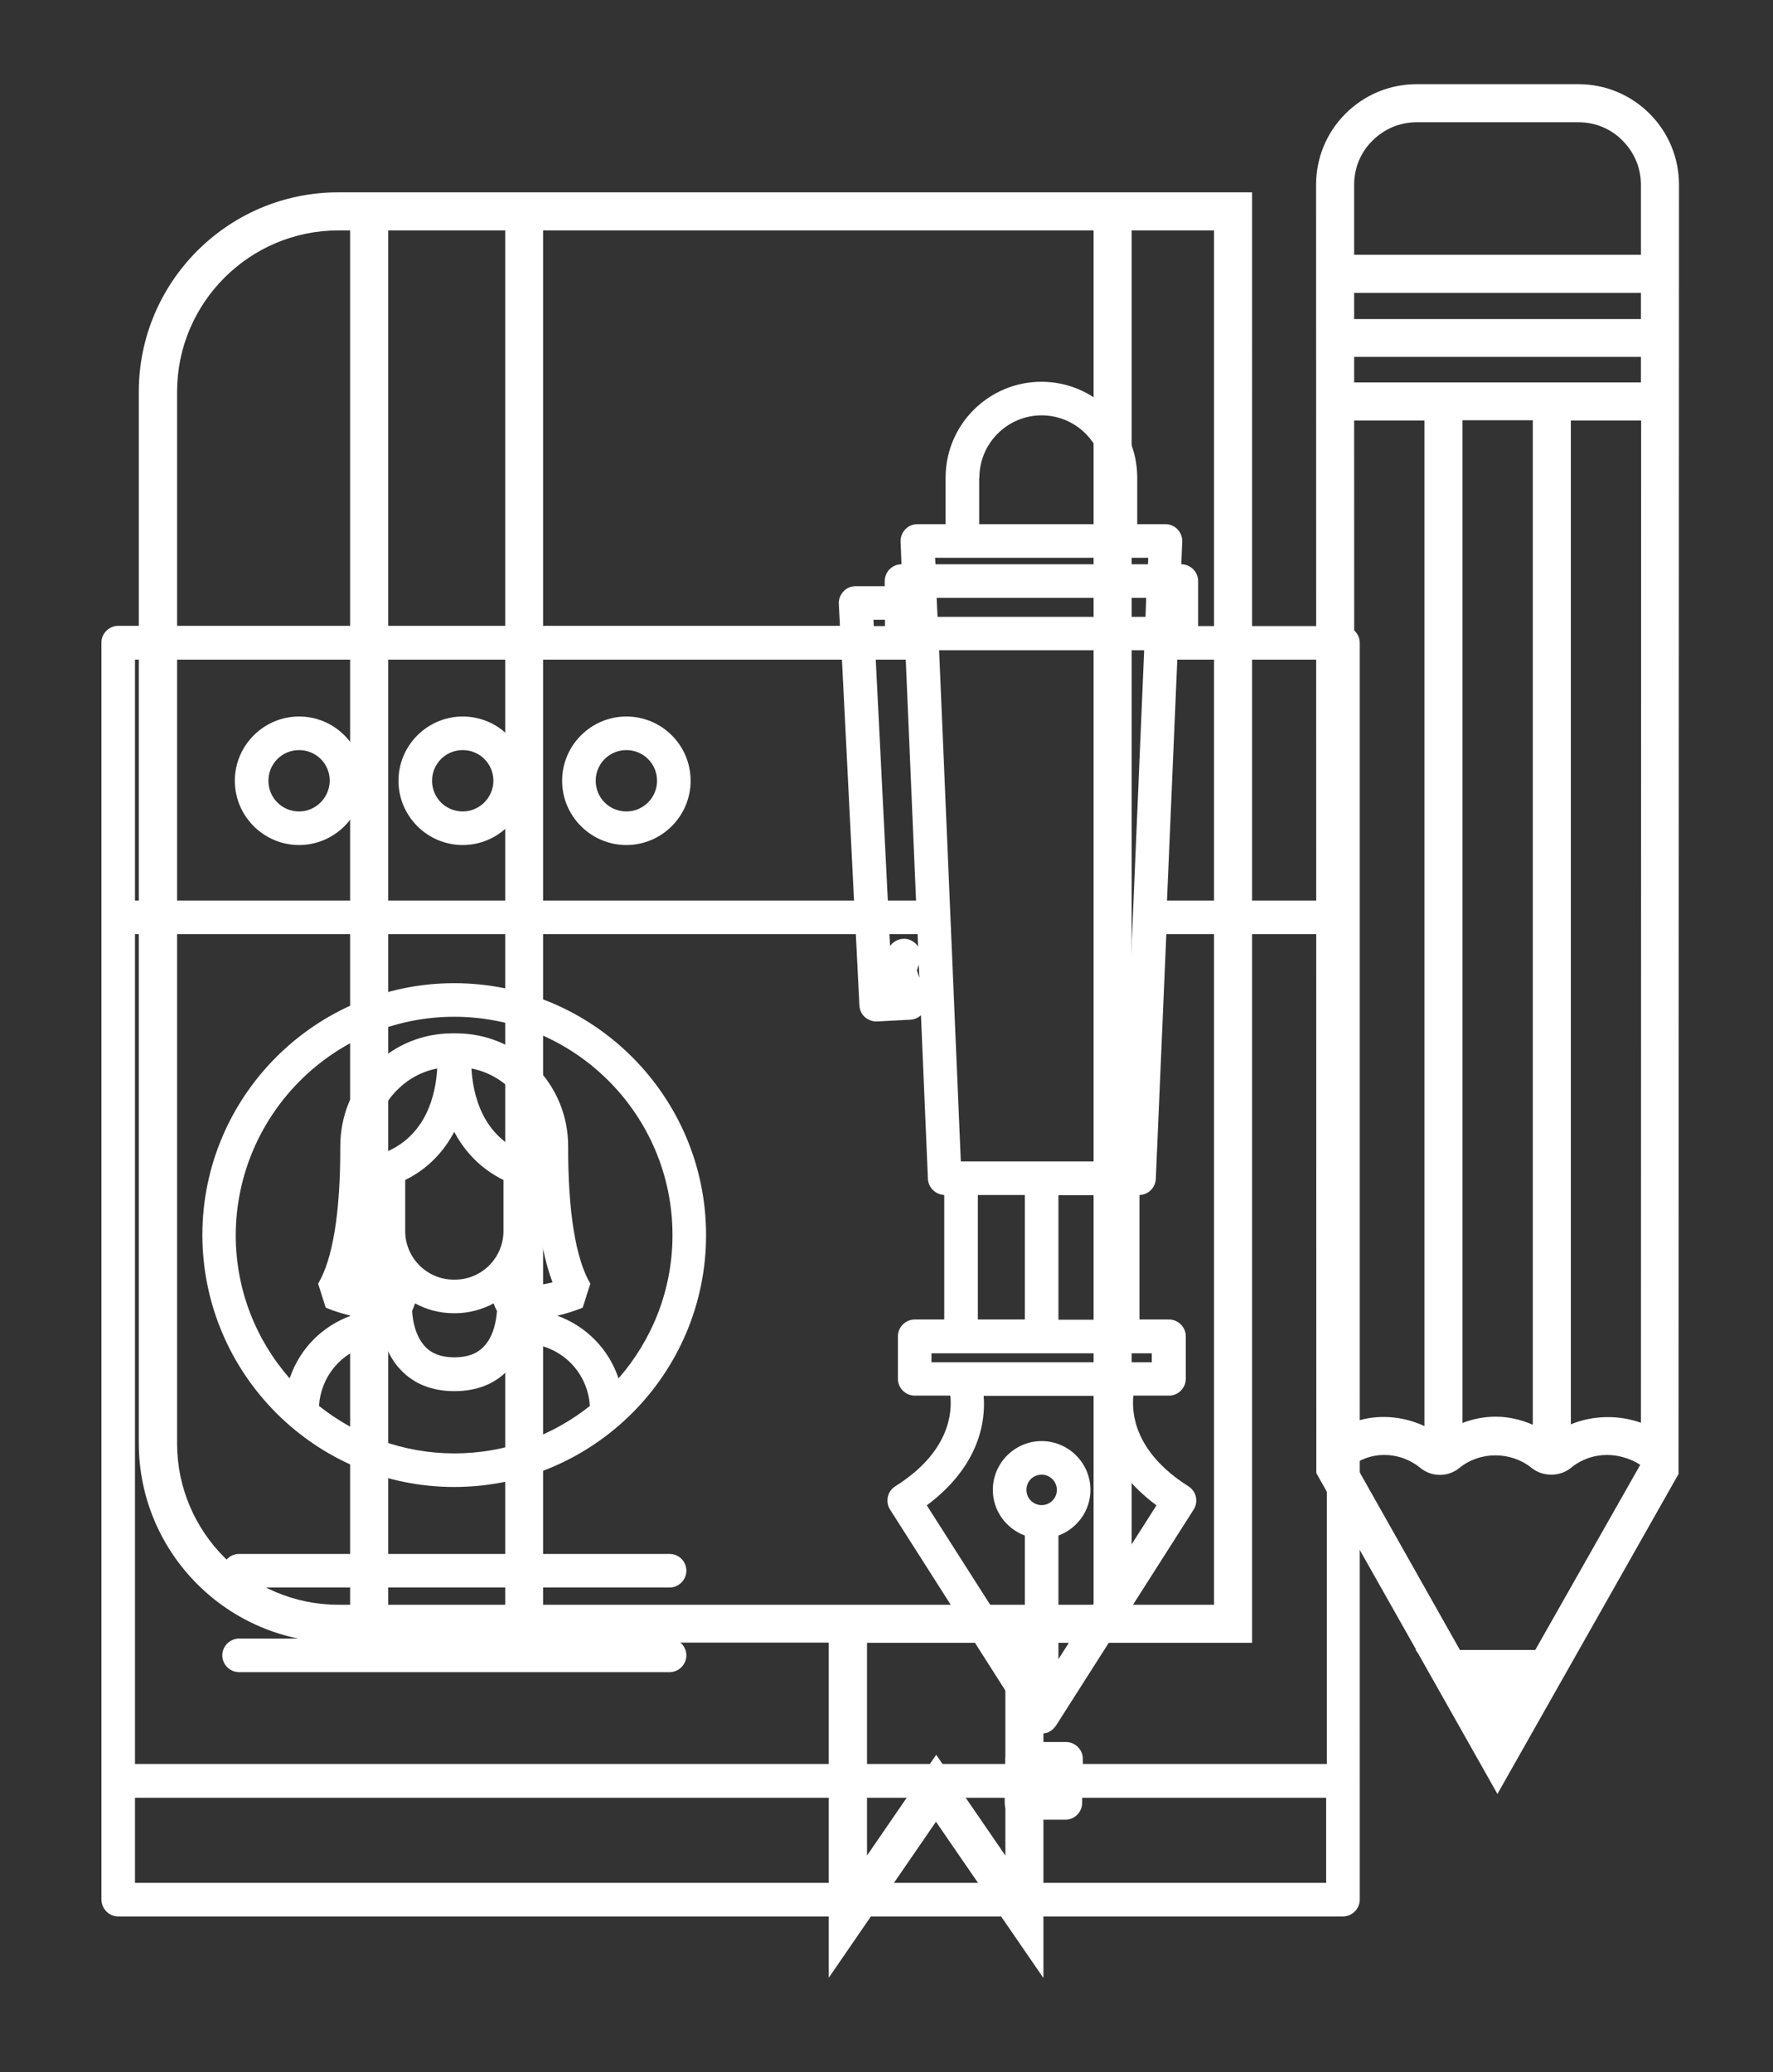 <?xml version="1.0" encoding="utf-8"?>
<!-- Generator: Adobe Illustrator 23.0.1, SVG Export Plug-In . SVG Version: 6.00 Build 0)  -->
<svg version="1.1" id="Layer_1" xmlns="http://www.w3.org/2000/svg" xmlns:xlink="http://www.w3.org/1999/xlink" x="0px" y="0px"
	 viewBox="0 0 79.2 92.54" style="enable-background:new 0 0 79.2 92.54;" xml:space="preserve">
<rect x="0" y="0" width="79.2" height="92.54" fill="#333333" stroke="none"/>
<style type="text/css">
	.st0{fill:#FFFFFF;}
</style>
<g>
	<path class="st0" d="M13.36,32c-1.58,0-2.87,1.29-2.87,2.87s1.29,2.87,2.87,2.87s2.87-1.29,2.87-2.87
		C16.22,33.28,14.94,32,13.36,32z M13.36,36.24c-0.76,0-1.37-0.61-1.37-1.37c0-0.76,0.61-1.37,1.37-1.37s1.37,0.61,1.37,1.37
		C14.72,35.62,14.11,36.24,13.36,36.24z"/>
	<path class="st0" d="M20.67,32c-1.58,0-2.87,1.29-2.87,2.87s1.29,2.87,2.87,2.87c1.58,0,2.87-1.29,2.87-2.87
		C23.54,33.28,22.25,32,20.67,32z M20.67,36.24c-0.76,0-1.37-0.61-1.37-1.37c0-0.76,0.61-1.37,1.37-1.37s1.37,0.61,1.37,1.37
		C22.04,35.62,21.42,36.24,20.67,36.24z"/>
	<path class="st0" d="M27.98,32c-1.58,0-2.87,1.29-2.87,2.87s1.29,2.87,2.87,2.87c1.58,0,2.87-1.29,2.87-2.87
		C30.85,33.28,29.56,32,27.98,32z M27.98,36.24c-0.76,0-1.37-0.61-1.37-1.37c0-0.76,0.61-1.37,1.37-1.37s1.37,0.61,1.37,1.37
		C29.35,35.62,28.74,36.24,27.98,36.24z"/>
	<path class="st0" d="M20.29,66.41c6.2,0,11.25-5.05,11.25-11.25s-5.05-11.25-11.25-11.25S9.04,48.96,9.04,55.16
		C9.05,61.36,14.09,66.41,20.29,66.41z M14.25,62.79c0.08-1.29,0.97-2.39,2.24-2.7c0.23-0.06,0.44-0.14,0.64-0.25
		c0.15,0.45,0.38,0.93,0.76,1.33c0.6,0.64,1.41,0.96,2.41,0.96s1.81-0.32,2.41-0.96c0.38-0.4,0.61-0.87,0.76-1.33
		c0.2,0.1,0.42,0.19,0.64,0.25c1.27,0.31,2.16,1.41,2.24,2.7c-1.66,1.32-3.76,2.12-6.05,2.12S15.91,64.11,14.25,62.79z M17.29,57.12
		c-0.02,0.09-0.04,0.2-0.08,0.33c-0.49-0.01-0.95-0.09-1.3-0.18c0.34-0.87,0.57-2,0.69-3.37v1.09
		C16.6,55.78,16.86,56.51,17.29,57.12z M18.54,58.21c0.52,0.28,1.1,0.44,1.73,0.44h0.05c0.62,0,1.21-0.16,1.73-0.44
		c0.04,0.12,0.09,0.23,0.15,0.34c-0.03,0.41-0.14,1.11-0.58,1.58c-0.31,0.33-0.74,0.49-1.32,0.49s-1.01-0.16-1.31-0.48
		c-0.44-0.47-0.56-1.18-0.58-1.59C18.45,58.45,18.5,58.33,18.54,58.21z M23.38,57.44c-0.03-0.13-0.06-0.24-0.08-0.33
		c0.43-0.6,0.69-1.34,0.69-2.13V53.9c0.12,1.37,0.36,2.49,0.69,3.37C24.32,57.36,23.87,57.44,23.38,57.44z M23.5,51.51
		c-1.99-0.74-2.38-2.7-2.44-3.79c0.67,0.13,1.29,0.46,1.79,0.96c0.67,0.67,1.03,1.56,1.03,2.51c0,0.3,0,0.59,0.01,0.88L23.5,51.51z
		 M22.49,52.7v2.28c0,1.19-0.97,2.17-2.17,2.17h-0.05c-1.19,0-2.17-0.97-2.17-2.17V52.7c1.04-0.51,1.74-1.3,2.19-2.15
		C20.75,51.41,21.45,52.19,22.49,52.7z M17.09,51.51l-0.39,0.56c0.01-0.28,0.01-0.58,0.01-0.88c0-0.95,0.36-1.84,1.03-2.51
		c0.5-0.5,1.11-0.83,1.79-0.96C19.47,48.81,19.08,50.77,17.09,51.51z M20.29,45.41c5.38,0,9.75,4.37,9.75,9.75
		c0,2.45-0.91,4.68-2.41,6.4c-0.43-1.29-1.43-2.33-2.74-2.8c0.66-0.15,1.11-0.35,1.14-0.36l0.34-1.07c-0.65-1.1-1-3.21-0.99-6.13
		c0-1.35-0.52-2.62-1.47-3.58c-0.94-0.95-2.2-1.47-3.54-1.47h-0.16c-1.34,0-2.59,0.52-3.54,1.47c-0.95,0.95-1.47,2.22-1.47,3.58
		c0.01,2.91-0.33,5.03-0.99,6.13l0.34,1.07c0.03,0.01,0.47,0.21,1.13,0.36c-1.31,0.47-2.31,1.51-2.74,2.8
		c-1.5-1.71-2.41-3.95-2.41-6.4C10.55,49.78,14.92,45.41,20.29,45.41z"/>
	<path class="st0" d="M29.91,69.4H10.68c-0.41,0-0.75,0.34-0.75,0.75c0,0.41,0.34,0.75,0.75,0.75h19.23c0.41,0,0.75-0.34,0.75-0.75
		C30.66,69.73,30.32,69.4,29.91,69.4z"/>
	<path class="st0" d="M29.91,73.18H10.68c-0.41,0-0.75,0.34-0.75,0.75c0,0.41,0.34,0.75,0.75,0.75h19.23c0.41,0,0.75-0.34,0.75-0.75
		C30.66,73.52,30.32,73.18,29.91,73.18z"/>
	<path class="st0" d="M5.28,85.59h54.71c0.41,0,0.75-0.34,0.75-0.75v-5.3V40.97V28.71c0-0.41-0.34-0.75-0.75-0.75h-6.47v-2.01
		c0-0.41-0.34-0.75-0.75-0.75l0,0l0.04-1.01c0.01-0.2-0.07-0.4-0.21-0.55c-0.14-0.15-0.34-0.23-0.54-0.23H50.8v-2.08
		c0-2.36-1.92-4.28-4.28-4.28s-4.28,1.92-4.28,4.28v2.08h-1.26c-0.2,0-0.4,0.08-0.54,0.23s-0.22,0.35-0.21,0.55l0.04,1.01l0,0
		c-0.41,0-0.75,0.34-0.75,0.75v0.23h-1.3c-0.21,0-0.4,0.08-0.54,0.23s-0.22,0.35-0.21,0.55l0.05,0.99H5.28
		c-0.41,0-0.75,0.34-0.75,0.75v12.26v38.56v5.3C4.53,85.25,4.87,85.59,5.28,85.59z M51.66,67.23l-4.38,6.87v-5.52
		c0.83-0.31,1.43-1.1,1.43-2.04c0-1.2-0.98-2.18-2.18-2.18s-2.18,0.98-2.18,2.18c0,0.94,0.6,1.73,1.43,2.04v5.52l-4.38-6.87
		c2.39-1.78,2.63-3.81,2.54-4.89h5.17C49.03,63.42,49.26,65.45,51.66,67.23z M46.53,67.22c-0.37,0-0.68-0.3-0.68-0.68
		c0-0.38,0.3-0.68,0.68-0.68c0.37,0,0.68,0.3,0.68,0.68C47.21,66.92,46.9,67.22,46.53,67.22z M41.61,60.84v-0.4h1.32h7.2h1.32v0.4
		H41.61z M41.07,43.68l-0.11-0.34l0.08-0.26L41.07,43.68z M42.92,51.87l-0.97-22.83h9.16l-0.97,22.83
		C50.14,51.87,42.92,51.87,42.92,51.87z M43.68,53.37h2.1v5.56h-2.1V53.37z M47.28,58.94v-5.56h2.1v5.56H47.28z M51.17,27.55h-9.29
		l-0.04-0.85h9.36L51.17,27.55z M40.46,29.46l0.46,10.76h-1.26l-0.54-10.76H40.46z M40.99,41.72l0.02,0.56
		c-0.09-0.15-0.23-0.26-0.41-0.32c-0.32-0.1-0.66,0.03-0.84,0.29l-0.03-0.53C39.73,41.72,40.99,41.72,40.99,41.72z M38.39,44.91
		c0.01,0.2,0.1,0.39,0.25,0.52c0.14,0.12,0.32,0.19,0.5,0.19c0.01,0,0.03,0,0.04,0l1.49-0.08c0.18-0.01,0.34-0.08,0.47-0.2
		l0.31,7.31c0.02,0.39,0.34,0.7,0.73,0.72v5.56h-1.32c-0.41,0-0.75,0.34-0.75,0.75v1.9c0,0.41,0.34,0.75,0.75,0.75h1.59
		c0.08,0.71,0.01,2.5-2.46,4.05c-0.17,0.11-0.29,0.28-0.33,0.47s-0.01,0.4,0.1,0.57l6.15,9.65c0,0,0,0,0.01,0.01
		c0.03,0.05,0.07,0.09,0.11,0.13c0.01,0.01,0.02,0.02,0.03,0.03c0.03,0.03,0.07,0.05,0.1,0.07c0.02,0.01,0.03,0.02,0.05,0.03
		c0.04,0.02,0.07,0.03,0.11,0.05c0.02,0,0.03,0.01,0.05,0.01c0.06,0.01,0.11,0.02,0.17,0.02c0.06,0,0.12-0.01,0.17-0.02
		c0.02,0,0.03-0.01,0.05-0.01c0.04-0.01,0.08-0.03,0.11-0.05c0.02-0.01,0.03-0.02,0.05-0.03c0.04-0.02,0.07-0.05,0.1-0.07
		c0.01-0.01,0.02-0.02,0.03-0.03c0.04-0.04,0.08-0.08,0.11-0.13c0,0,0,0,0.01-0.01l6.15-9.65c0.11-0.17,0.14-0.37,0.1-0.57
		c-0.04-0.19-0.16-0.36-0.33-0.47c-2.46-1.55-2.54-3.33-2.46-4.05h1.59c0.41,0,0.75-0.34,0.75-0.75v-1.9c0-0.41-0.34-0.75-0.75-0.75
		H50.9v-5.56c0.39-0.01,0.71-0.32,0.73-0.72l0.47-10.93h7.17v37.06h-10.9v-0.23c0-0.41-0.34-0.75-0.75-0.75h-1.96
		c-0.41,0-0.75,0.34-0.75,0.75v0.23H6.03V41.72h32.2L38.39,44.91z M59.24,84.09H6.03v-3.8h38.85v0.23c0,0.41,0.34,0.75,0.75,0.75
		h1.96c0.41,0,0.75-0.34,0.75-0.75v-0.23h10.9C59.24,80.29,59.24,84.09,59.24,84.09z M59.24,40.22h-7.11l0.46-10.76h6.65V40.22z
		 M43.75,21.33c0-1.53,1.25-2.78,2.78-2.78s2.78,1.25,2.78,2.78v2.08h-5.57v-2.08H43.75z M41.77,24.91H43h7.07h1.22l-0.01,0.29
		h-9.49L41.77,24.91z M39.02,27.68h0.51v0.28h-0.5L39.02,27.68z M6.03,29.46h31.58l0.54,10.76H6.03V29.46z"/>
</g>
<g>
	<path class="st0" d="M58.8,65.79l4.46,7.89h-0.03l0.12,0.17l3.54,6.27l8.09-14.29v-0.29L75,8.25c0-1.2-0.47-2.33-1.31-3.17
		c-0.85-0.85-1.98-1.32-3.18-1.32h-7.23c-1.2,0-2.33,0.47-3.18,1.32c-0.85,0.85-1.31,1.98-1.31,3.17l0.01,57.29V65.79z M70.17,63.61
		l0-44.83h3.14l-0.01,44.76C72.28,63.18,71.15,63.21,70.17,63.61z M60.49,13.08H73.3l0,1.17H60.49L60.49,13.08z M73.3,15.94l0,1.14
		H60.49l0-1.14H73.3z M68.47,63.63c-0.53-0.23-1.09-0.36-1.66-0.36c-0.51,0-1.01,0.1-1.48,0.28l0-44.78h3.14L68.47,63.63z
		 M60.5,63.5l-0.01-44.72h3.14l0,44.91C62.64,63.23,61.5,63.15,60.5,63.5z M73.3,8.25l0,3.13H60.49l0-3.13
		c0-0.75,0.29-1.45,0.82-1.97c0.53-0.53,1.23-0.82,1.97-0.82h7.23c0.75,0,1.45,0.29,1.97,0.82C73.01,6.81,73.3,7.51,73.3,8.25z
		 M65.21,73.68l-4.69-8.31c0.9-0.59,2.09-0.5,2.93,0.19c0.24,0.2,0.55,0.31,0.87,0.31c0.32,0,0.63-0.11,0.87-0.31
		c0.92-0.75,2.3-0.75,3.23,0c0.49,0.4,1.26,0.4,1.75,0c0.46-0.38,1.03-0.58,1.61-0.58c0.52,0,1.06,0.16,1.49,0.44l-4.69,8.27H65.21z
		"/>
	<path class="st0" d="M46.61,88.34V73.37h9.32V8.59H24.26h-8.63h-0.52c-4.92,0-8.91,4-8.91,8.91v46.95c0,4.92,4,8.91,8.91,8.91h0.52
		h8.63h12.76v14.97l4.79-6.97L46.61,88.34z M38.72,73.37h6.19v9.5l-3.09-4.5l-3.09,4.5V73.37z M15.64,10.29v61.38h-0.52
		c-3.98,0-7.21-3.24-7.21-7.21V17.5c0-3.98,3.24-7.21,7.21-7.21H15.64z M22.57,10.29v61.38h-5.23V10.29H22.57z M24.26,10.29h24.59
		v61.38H24.26V10.29z M54.23,71.67h-3.68V10.29h3.68V71.67z"/>
</g>
</svg>
